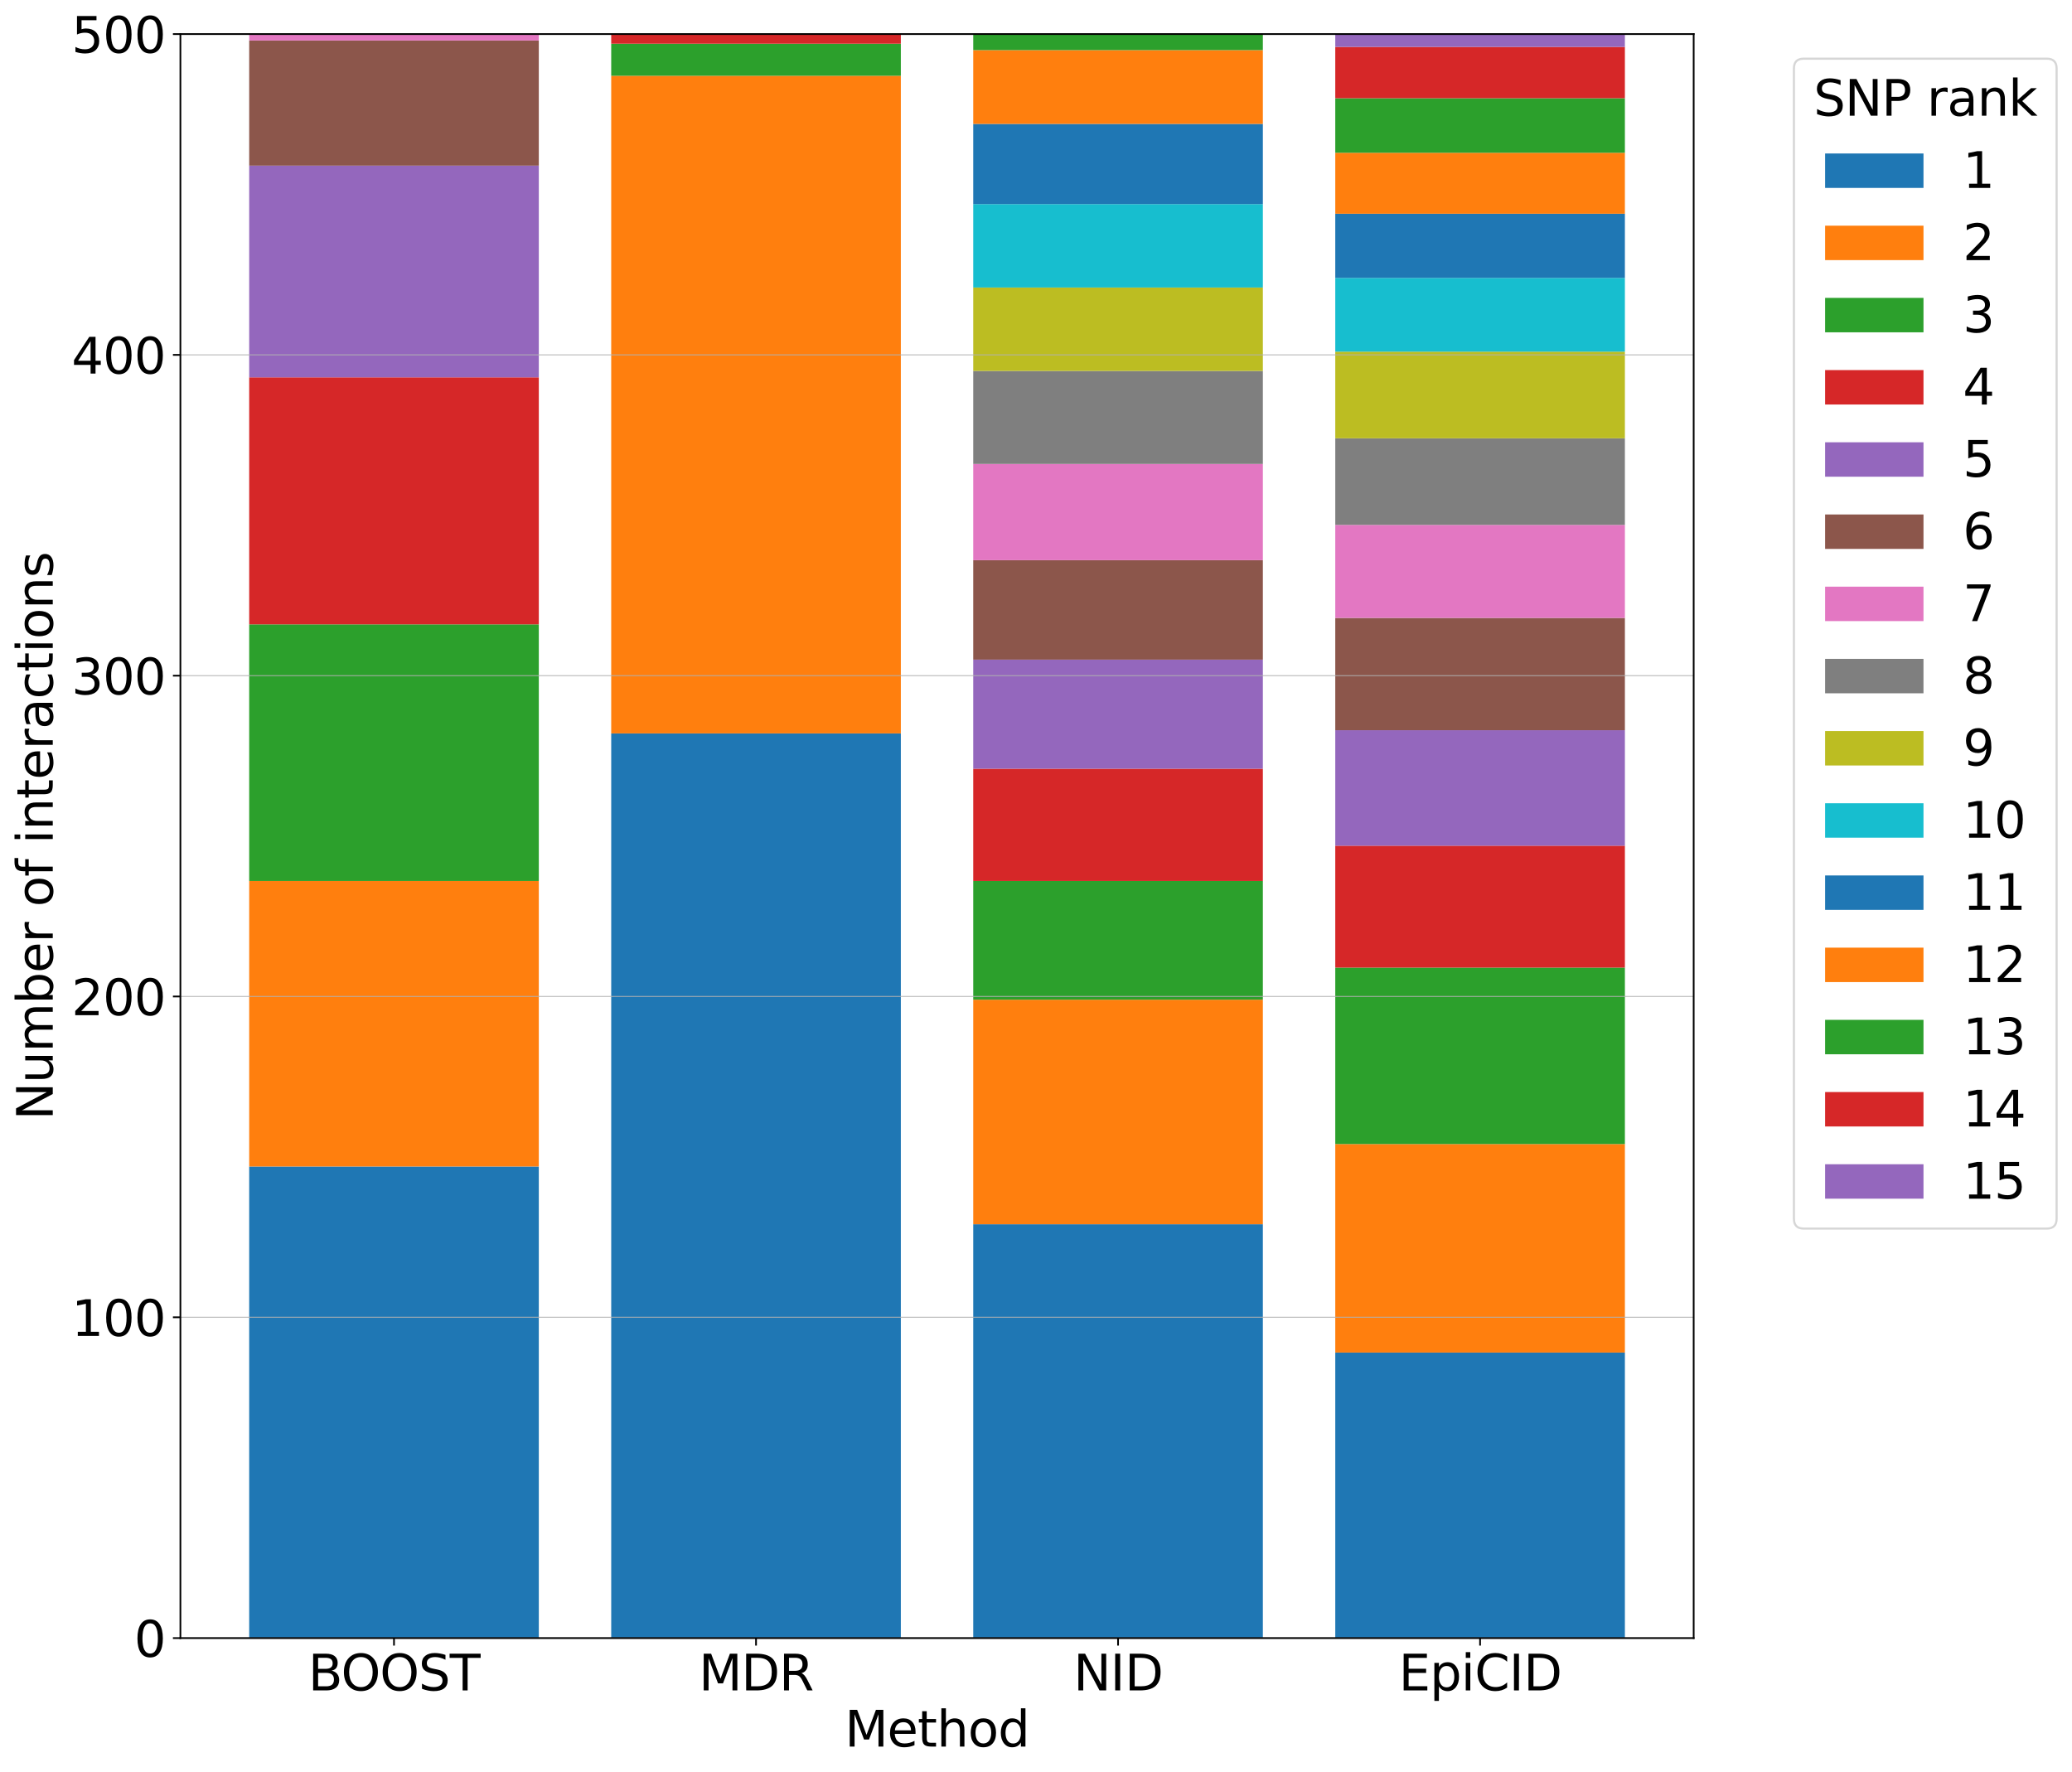 <?xml version="1.0" encoding="utf-8" standalone="no"?>
<!DOCTYPE svg PUBLIC "-//W3C//DTD SVG 1.1//EN"
  "http://www.w3.org/Graphics/SVG/1.1/DTD/svg11.dtd">
<svg xmlns:xlink="http://www.w3.org/1999/xlink" width="968.903pt" height="828.698pt" viewBox="0 0 968.903 828.698" xmlns="http://www.w3.org/2000/svg" version="1.1">
 <defs>
  <style type="text/css">*{stroke-linejoin: round; stroke-linecap: butt}</style>
 </defs>
 <g id="figure_1">
  <g id="patch_1">
   <path d="M 0 828.698 
L 968.903 828.698 
L 968.903 0 
L 0 0 
z
" style="fill: #ffffff"/>
  </g>
  <g id="axes_1">
   <g id="patch_2">
    <path d="M 84.361 765.978 
L 791.991 765.978 
L 791.991 15.938 
L 84.361 15.938 
z
" style="fill: #ffffff"/>
   </g>
   <g id="patch_3">
    <path d="M 116.526 765.978 
L 251.958 765.978 
L 251.958 545.466 
L 116.526 545.466 
z
" clip-path="url(#p4cec04cb79)" style="fill: #1f77b4"/>
   </g>
   <g id="patch_4">
    <path d="M 285.815 765.978 
L 421.247 765.978 
L 421.247 342.956 
L 285.815 342.956 
z
" clip-path="url(#p4cec04cb79)" style="fill: #1f77b4"/>
   </g>
   <g id="patch_5">
    <path d="M 455.105 765.978 
L 590.536 765.978 
L 590.536 572.468 
L 455.105 572.468 
z
" clip-path="url(#p4cec04cb79)" style="fill: #1f77b4"/>
   </g>
   <g id="patch_6">
    <path d="M 624.394 765.978 
L 759.826 765.978 
L 759.826 632.471 
L 624.394 632.471 
z
" clip-path="url(#p4cec04cb79)" style="fill: #1f77b4"/>
   </g>
   <g id="patch_7">
    <path d="M 116.526 545.466 
L 251.958 545.466 
L 251.958 411.959 
L 116.526 411.959 
z
" clip-path="url(#p4cec04cb79)" style="fill: #ff7f0e"/>
   </g>
   <g id="patch_8">
    <path d="M 285.815 342.956 
L 421.247 342.956 
L 421.247 35.439 
L 285.815 35.439 
z
" clip-path="url(#p4cec04cb79)" style="fill: #ff7f0e"/>
   </g>
   <g id="patch_9">
    <path d="M 455.105 572.468 
L 590.536 572.468 
L 590.536 467.462 
L 455.105 467.462 
z
" clip-path="url(#p4cec04cb79)" style="fill: #ff7f0e"/>
   </g>
   <g id="patch_10">
    <path d="M 624.394 632.471 
L 759.826 632.471 
L 759.826 534.966 
L 624.394 534.966 
z
" clip-path="url(#p4cec04cb79)" style="fill: #ff7f0e"/>
   </g>
   <g id="patch_11">
    <path d="M 116.526 411.959 
L 251.958 411.959 
L 251.958 291.953 
L 116.526 291.953 
z
" clip-path="url(#p4cec04cb79)" style="fill: #2ca02c"/>
   </g>
   <g id="patch_12">
    <path d="M 285.815 35.439 
L 421.247 35.439 
L 421.247 20.438 
L 285.815 20.438 
z
" clip-path="url(#p4cec04cb79)" style="fill: #2ca02c"/>
   </g>
   <g id="patch_13">
    <path d="M 455.105 467.462 
L 590.536 467.462 
L 590.536 411.959 
L 455.105 411.959 
z
" clip-path="url(#p4cec04cb79)" style="fill: #2ca02c"/>
   </g>
   <g id="patch_14">
    <path d="M 624.394 534.966 
L 759.826 534.966 
L 759.826 452.461 
L 624.394 452.461 
z
" clip-path="url(#p4cec04cb79)" style="fill: #2ca02c"/>
   </g>
   <g id="patch_15">
    <path d="M 116.526 291.953 
L 251.958 291.953 
L 251.958 176.447 
L 116.526 176.447 
z
" clip-path="url(#p4cec04cb79)" style="fill: #d62728"/>
   </g>
   <g id="patch_16">
    <path d="M 285.815 20.438 
L 421.247 20.438 
L 421.247 15.938 
L 285.815 15.938 
z
" clip-path="url(#p4cec04cb79)" style="fill: #d62728"/>
   </g>
   <g id="patch_17">
    <path d="M 455.105 411.959 
L 590.536 411.959 
L 590.536 359.457 
L 455.105 359.457 
z
" clip-path="url(#p4cec04cb79)" style="fill: #d62728"/>
   </g>
   <g id="patch_18">
    <path d="M 624.394 452.461 
L 759.826 452.461 
L 759.826 395.458 
L 624.394 395.458 
z
" clip-path="url(#p4cec04cb79)" style="fill: #d62728"/>
   </g>
   <g id="patch_19">
    <path d="M 116.526 176.447 
L 251.958 176.447 
L 251.958 77.441 
L 116.526 77.441 
z
" clip-path="url(#p4cec04cb79)" style="fill: #9467bd"/>
   </g>
   <g id="patch_20">
    <path d="M 285.815 15.938 
L 421.247 15.938 
L 421.247 15.938 
L 285.815 15.938 
z
" clip-path="url(#p4cec04cb79)" style="fill: #9467bd"/>
   </g>
   <g id="patch_21">
    <path d="M 455.105 359.457 
L 590.536 359.457 
L 590.536 308.454 
L 455.105 308.454 
z
" clip-path="url(#p4cec04cb79)" style="fill: #9467bd"/>
   </g>
   <g id="patch_22">
    <path d="M 624.394 395.458 
L 759.826 395.458 
L 759.826 341.456 
L 624.394 341.456 
z
" clip-path="url(#p4cec04cb79)" style="fill: #9467bd"/>
   </g>
   <g id="patch_23">
    <path d="M 116.526 77.441 
L 251.958 77.441 
L 251.958 18.938 
L 116.526 18.938 
z
" clip-path="url(#p4cec04cb79)" style="fill: #8c564b"/>
   </g>
   <g id="patch_24">
    <path d="M 285.815 15.938 
L 421.247 15.938 
L 421.247 15.938 
L 285.815 15.938 
z
" clip-path="url(#p4cec04cb79)" style="fill: #8c564b"/>
   </g>
   <g id="patch_25">
    <path d="M 455.105 308.454 
L 590.536 308.454 
L 590.536 261.951 
L 455.105 261.951 
z
" clip-path="url(#p4cec04cb79)" style="fill: #8c564b"/>
   </g>
   <g id="patch_26">
    <path d="M 624.394 341.456 
L 759.826 341.456 
L 759.826 288.953 
L 624.394 288.953 
z
" clip-path="url(#p4cec04cb79)" style="fill: #8c564b"/>
   </g>
   <g id="patch_27">
    <path d="M 116.526 18.938 
L 251.958 18.938 
L 251.958 15.938 
L 116.526 15.938 
z
" clip-path="url(#p4cec04cb79)" style="fill: #e377c2"/>
   </g>
   <g id="patch_28">
    <path d="M 285.815 15.938 
L 421.247 15.938 
L 421.247 15.938 
L 285.815 15.938 
z
" clip-path="url(#p4cec04cb79)" style="fill: #e377c2"/>
   </g>
   <g id="patch_29">
    <path d="M 455.105 261.951 
L 590.536 261.951 
L 590.536 216.949 
L 455.105 216.949 
z
" clip-path="url(#p4cec04cb79)" style="fill: #e377c2"/>
   </g>
   <g id="patch_30">
    <path d="M 624.394 288.953 
L 759.826 288.953 
L 759.826 245.45 
L 624.394 245.45 
z
" clip-path="url(#p4cec04cb79)" style="fill: #e377c2"/>
   </g>
   <g id="patch_31">
    <path d="M 116.526 15.938 
L 251.958 15.938 
L 251.958 15.938 
L 116.526 15.938 
z
" clip-path="url(#p4cec04cb79)" style="fill: #7f7f7f"/>
   </g>
   <g id="patch_32">
    <path d="M 285.815 15.938 
L 421.247 15.938 
L 421.247 15.938 
L 285.815 15.938 
z
" clip-path="url(#p4cec04cb79)" style="fill: #7f7f7f"/>
   </g>
   <g id="patch_33">
    <path d="M 455.105 216.949 
L 590.536 216.949 
L 590.536 173.447 
L 455.105 173.447 
z
" clip-path="url(#p4cec04cb79)" style="fill: #7f7f7f"/>
   </g>
   <g id="patch_34">
    <path d="M 624.394 245.45 
L 759.826 245.45 
L 759.826 204.948 
L 624.394 204.948 
z
" clip-path="url(#p4cec04cb79)" style="fill: #7f7f7f"/>
   </g>
   <g id="patch_35">
    <path d="M 116.526 15.938 
L 251.958 15.938 
L 251.958 15.938 
L 116.526 15.938 
z
" clip-path="url(#p4cec04cb79)" style="fill: #bcbd22"/>
   </g>
   <g id="patch_36">
    <path d="M 285.815 15.938 
L 421.247 15.938 
L 421.247 15.938 
L 285.815 15.938 
z
" clip-path="url(#p4cec04cb79)" style="fill: #bcbd22"/>
   </g>
   <g id="patch_37">
    <path d="M 455.105 173.447 
L 590.536 173.447 
L 590.536 134.445 
L 455.105 134.445 
z
" clip-path="url(#p4cec04cb79)" style="fill: #bcbd22"/>
   </g>
   <g id="patch_38">
    <path d="M 624.394 204.948 
L 759.826 204.948 
L 759.826 164.446 
L 624.394 164.446 
z
" clip-path="url(#p4cec04cb79)" style="fill: #bcbd22"/>
   </g>
   <g id="patch_39">
    <path d="M 116.526 15.938 
L 251.958 15.938 
L 251.958 15.938 
L 116.526 15.938 
z
" clip-path="url(#p4cec04cb79)" style="fill: #17becf"/>
   </g>
   <g id="patch_40">
    <path d="M 285.815 15.938 
L 421.247 15.938 
L 421.247 15.938 
L 285.815 15.938 
z
" clip-path="url(#p4cec04cb79)" style="fill: #17becf"/>
   </g>
   <g id="patch_41">
    <path d="M 455.105 134.445 
L 590.536 134.445 
L 590.536 95.442 
L 455.105 95.442 
z
" clip-path="url(#p4cec04cb79)" style="fill: #17becf"/>
   </g>
   <g id="patch_42">
    <path d="M 624.394 164.446 
L 759.826 164.446 
L 759.826 129.944 
L 624.394 129.944 
z
" clip-path="url(#p4cec04cb79)" style="fill: #17becf"/>
   </g>
   <g id="patch_43">
    <path d="M 116.526 15.938 
L 251.958 15.938 
L 251.958 15.938 
L 116.526 15.938 
z
" clip-path="url(#p4cec04cb79)" style="fill: #1f77b4"/>
   </g>
   <g id="patch_44">
    <path d="M 285.815 15.938 
L 421.247 15.938 
L 421.247 15.938 
L 285.815 15.938 
z
" clip-path="url(#p4cec04cb79)" style="fill: #1f77b4"/>
   </g>
   <g id="patch_45">
    <path d="M 455.105 95.442 
L 590.536 95.442 
L 590.536 57.94 
L 455.105 57.94 
z
" clip-path="url(#p4cec04cb79)" style="fill: #1f77b4"/>
   </g>
   <g id="patch_46">
    <path d="M 624.394 129.944 
L 759.826 129.944 
L 759.826 99.943 
L 624.394 99.943 
z
" clip-path="url(#p4cec04cb79)" style="fill: #1f77b4"/>
   </g>
   <g id="patch_47">
    <path d="M 116.526 15.938 
L 251.958 15.938 
L 251.958 15.938 
L 116.526 15.938 
z
" clip-path="url(#p4cec04cb79)" style="fill: #ff7f0e"/>
   </g>
   <g id="patch_48">
    <path d="M 285.815 15.938 
L 421.247 15.938 
L 421.247 15.938 
L 285.815 15.938 
z
" clip-path="url(#p4cec04cb79)" style="fill: #ff7f0e"/>
   </g>
   <g id="patch_49">
    <path d="M 455.105 57.94 
L 590.536 57.94 
L 590.536 23.439 
L 455.105 23.439 
z
" clip-path="url(#p4cec04cb79)" style="fill: #ff7f0e"/>
   </g>
   <g id="patch_50">
    <path d="M 624.394 99.943 
L 759.826 99.943 
L 759.826 71.441 
L 624.394 71.441 
z
" clip-path="url(#p4cec04cb79)" style="fill: #ff7f0e"/>
   </g>
   <g id="patch_51">
    <path d="M 116.526 15.938 
L 251.958 15.938 
L 251.958 15.938 
L 116.526 15.938 
z
" clip-path="url(#p4cec04cb79)" style="fill: #2ca02c"/>
   </g>
   <g id="patch_52">
    <path d="M 285.815 15.938 
L 421.247 15.938 
L 421.247 15.938 
L 285.815 15.938 
z
" clip-path="url(#p4cec04cb79)" style="fill: #2ca02c"/>
   </g>
   <g id="patch_53">
    <path d="M 455.105 23.439 
L 590.536 23.439 
L 590.536 15.938 
L 455.105 15.938 
z
" clip-path="url(#p4cec04cb79)" style="fill: #2ca02c"/>
   </g>
   <g id="patch_54">
    <path d="M 624.394 71.441 
L 759.826 71.441 
L 759.826 45.94 
L 624.394 45.94 
z
" clip-path="url(#p4cec04cb79)" style="fill: #2ca02c"/>
   </g>
   <g id="patch_55">
    <path d="M 116.526 15.938 
L 251.958 15.938 
L 251.958 15.938 
L 116.526 15.938 
z
" clip-path="url(#p4cec04cb79)" style="fill: #d62728"/>
   </g>
   <g id="patch_56">
    <path d="M 285.815 15.938 
L 421.247 15.938 
L 421.247 15.938 
L 285.815 15.938 
z
" clip-path="url(#p4cec04cb79)" style="fill: #d62728"/>
   </g>
   <g id="patch_57">
    <path d="M 455.105 15.938 
L 590.536 15.938 
L 590.536 15.938 
L 455.105 15.938 
z
" clip-path="url(#p4cec04cb79)" style="fill: #d62728"/>
   </g>
   <g id="patch_58">
    <path d="M 624.394 45.94 
L 759.826 45.94 
L 759.826 21.939 
L 624.394 21.939 
z
" clip-path="url(#p4cec04cb79)" style="fill: #d62728"/>
   </g>
   <g id="patch_59">
    <path d="M 116.526 15.938 
L 251.958 15.938 
L 251.958 15.938 
L 116.526 15.938 
z
" clip-path="url(#p4cec04cb79)" style="fill: #9467bd"/>
   </g>
   <g id="patch_60">
    <path d="M 285.815 15.938 
L 421.247 15.938 
L 421.247 15.938 
L 285.815 15.938 
z
" clip-path="url(#p4cec04cb79)" style="fill: #9467bd"/>
   </g>
   <g id="patch_61">
    <path d="M 455.105 15.938 
L 590.536 15.938 
L 590.536 15.938 
L 455.105 15.938 
z
" clip-path="url(#p4cec04cb79)" style="fill: #9467bd"/>
   </g>
   <g id="patch_62">
    <path d="M 624.394 21.939 
L 759.826 21.939 
L 759.826 15.938 
L 624.394 15.938 
z
" clip-path="url(#p4cec04cb79)" style="fill: #9467bd"/>
   </g>
   <g id="matplotlib.axis_1">
    <g id="xtick_1">
     <g id="line2d_1">
      <defs>
       <path id="md5e43cc2d8" d="M 0 0 
L 0 3.5 
" style="stroke: #000000; stroke-width: 0.8"/>
      </defs>
      <g>
       <use xlink:href="#md5e43cc2d8" x="184.242" y="765.978" style="stroke: #000000; stroke-width: 0.8"/>
      </g>
     </g>
     <g id="text_1">
      <!-- BOOST -->
      <g transform="translate(144.123 790.455)scale(0.23 -0.23)">
       <defs>
        <path id="DejaVuSans-42" d="M 1259 2228 
L 1259 519 
L 2272 519 
Q 2781 519 3026 730 
Q 3272 941 3272 1375 
Q 3272 1813 3026 2020 
Q 2781 2228 2272 2228 
L 1259 2228 
z
M 1259 4147 
L 1259 2741 
L 2194 2741 
Q 2656 2741 2882 2914 
Q 3109 3088 3109 3444 
Q 3109 3797 2882 3972 
Q 2656 4147 2194 4147 
L 1259 4147 
z
M 628 4666 
L 2241 4666 
Q 2963 4666 3353 4366 
Q 3744 4066 3744 3513 
Q 3744 3084 3544 2831 
Q 3344 2578 2956 2516 
Q 3422 2416 3680 2098 
Q 3938 1781 3938 1306 
Q 3938 681 3513 340 
Q 3088 0 2303 0 
L 628 0 
L 628 4666 
z
" transform="scale(0.016)"/>
        <path id="DejaVuSans-4f" d="M 2522 4238 
Q 1834 4238 1429 3725 
Q 1025 3213 1025 2328 
Q 1025 1447 1429 934 
Q 1834 422 2522 422 
Q 3209 422 3611 934 
Q 4013 1447 4013 2328 
Q 4013 3213 3611 3725 
Q 3209 4238 2522 4238 
z
M 2522 4750 
Q 3503 4750 4090 4092 
Q 4678 3434 4678 2328 
Q 4678 1225 4090 567 
Q 3503 -91 2522 -91 
Q 1538 -91 948 565 
Q 359 1222 359 2328 
Q 359 3434 948 4092 
Q 1538 4750 2522 4750 
z
" transform="scale(0.016)"/>
        <path id="DejaVuSans-53" d="M 3425 4513 
L 3425 3897 
Q 3066 4069 2747 4153 
Q 2428 4238 2131 4238 
Q 1616 4238 1336 4038 
Q 1056 3838 1056 3469 
Q 1056 3159 1242 3001 
Q 1428 2844 1947 2747 
L 2328 2669 
Q 3034 2534 3370 2195 
Q 3706 1856 3706 1288 
Q 3706 609 3251 259 
Q 2797 -91 1919 -91 
Q 1588 -91 1214 -16 
Q 841 59 441 206 
L 441 856 
Q 825 641 1194 531 
Q 1563 422 1919 422 
Q 2459 422 2753 634 
Q 3047 847 3047 1241 
Q 3047 1584 2836 1778 
Q 2625 1972 2144 2069 
L 1759 2144 
Q 1053 2284 737 2584 
Q 422 2884 422 3419 
Q 422 4038 858 4394 
Q 1294 4750 2059 4750 
Q 2388 4750 2728 4690 
Q 3069 4631 3425 4513 
z
" transform="scale(0.016)"/>
        <path id="DejaVuSans-54" d="M -19 4666 
L 3928 4666 
L 3928 4134 
L 2272 4134 
L 2272 0 
L 1638 0 
L 1638 4134 
L -19 4134 
L -19 4666 
z
" transform="scale(0.016)"/>
       </defs>
       <use xlink:href="#DejaVuSans-42"/>
       <use xlink:href="#DejaVuSans-4f" x="66.854"/>
       <use xlink:href="#DejaVuSans-4f" x="145.564"/>
       <use xlink:href="#DejaVuSans-53" x="224.275"/>
       <use xlink:href="#DejaVuSans-54" x="287.752"/>
      </g>
     </g>
    </g>
    <g id="xtick_2">
     <g id="line2d_2">
      <g>
       <use xlink:href="#md5e43cc2d8" x="353.531" y="765.978" style="stroke: #000000; stroke-width: 0.8"/>
      </g>
     </g>
     <g id="text_2">
      <!-- MDR -->
      <g transform="translate(326.763 790.455)scale(0.23 -0.23)">
       <defs>
        <path id="DejaVuSans-4d" d="M 628 4666 
L 1569 4666 
L 2759 1491 
L 3956 4666 
L 4897 4666 
L 4897 0 
L 4281 0 
L 4281 4097 
L 3078 897 
L 2444 897 
L 1241 4097 
L 1241 0 
L 628 0 
L 628 4666 
z
" transform="scale(0.016)"/>
        <path id="DejaVuSans-44" d="M 1259 4147 
L 1259 519 
L 2022 519 
Q 2988 519 3436 956 
Q 3884 1394 3884 2338 
Q 3884 3275 3436 3711 
Q 2988 4147 2022 4147 
L 1259 4147 
z
M 628 4666 
L 1925 4666 
Q 3281 4666 3915 4102 
Q 4550 3538 4550 2338 
Q 4550 1131 3912 565 
Q 3275 0 1925 0 
L 628 0 
L 628 4666 
z
" transform="scale(0.016)"/>
        <path id="DejaVuSans-52" d="M 2841 2188 
Q 3044 2119 3236 1894 
Q 3428 1669 3622 1275 
L 4263 0 
L 3584 0 
L 2988 1197 
Q 2756 1666 2539 1819 
Q 2322 1972 1947 1972 
L 1259 1972 
L 1259 0 
L 628 0 
L 628 4666 
L 2053 4666 
Q 2853 4666 3247 4331 
Q 3641 3997 3641 3322 
Q 3641 2881 3436 2590 
Q 3231 2300 2841 2188 
z
M 1259 4147 
L 1259 2491 
L 2053 2491 
Q 2509 2491 2742 2702 
Q 2975 2913 2975 3322 
Q 2975 3731 2742 3939 
Q 2509 4147 2053 4147 
L 1259 4147 
z
" transform="scale(0.016)"/>
       </defs>
       <use xlink:href="#DejaVuSans-4d"/>
       <use xlink:href="#DejaVuSans-44" x="86.279"/>
       <use xlink:href="#DejaVuSans-52" x="163.281"/>
      </g>
     </g>
    </g>
    <g id="xtick_3">
     <g id="line2d_3">
      <g>
       <use xlink:href="#md5e43cc2d8" x="522.821" y="765.978" style="stroke: #000000; stroke-width: 0.8"/>
      </g>
     </g>
     <g id="text_3">
      <!-- NID -->
      <g transform="translate(501.97 790.455)scale(0.23 -0.23)">
       <defs>
        <path id="DejaVuSans-4e" d="M 628 4666 
L 1478 4666 
L 3547 763 
L 3547 4666 
L 4159 4666 
L 4159 0 
L 3309 0 
L 1241 3903 
L 1241 0 
L 628 0 
L 628 4666 
z
" transform="scale(0.016)"/>
        <path id="DejaVuSans-49" d="M 628 4666 
L 1259 4666 
L 1259 0 
L 628 0 
L 628 4666 
z
" transform="scale(0.016)"/>
       </defs>
       <use xlink:href="#DejaVuSans-4e"/>
       <use xlink:href="#DejaVuSans-49" x="74.805"/>
       <use xlink:href="#DejaVuSans-44" x="104.297"/>
      </g>
     </g>
    </g>
    <g id="xtick_4">
     <g id="line2d_4">
      <g>
       <use xlink:href="#md5e43cc2d8" x="692.11" y="765.978" style="stroke: #000000; stroke-width: 0.8"/>
      </g>
     </g>
     <g id="text_4">
      <!-- EpiCID -->
      <g transform="translate(654.07 790.455)scale(0.23 -0.23)">
       <defs>
        <path id="DejaVuSans-45" d="M 628 4666 
L 3578 4666 
L 3578 4134 
L 1259 4134 
L 1259 2753 
L 3481 2753 
L 3481 2222 
L 1259 2222 
L 1259 531 
L 3634 531 
L 3634 0 
L 628 0 
L 628 4666 
z
" transform="scale(0.016)"/>
        <path id="DejaVuSans-70" d="M 1159 525 
L 1159 -1331 
L 581 -1331 
L 581 3500 
L 1159 3500 
L 1159 2969 
Q 1341 3281 1617 3432 
Q 1894 3584 2278 3584 
Q 2916 3584 3314 3078 
Q 3713 2572 3713 1747 
Q 3713 922 3314 415 
Q 2916 -91 2278 -91 
Q 1894 -91 1617 61 
Q 1341 213 1159 525 
z
M 3116 1747 
Q 3116 2381 2855 2742 
Q 2594 3103 2138 3103 
Q 1681 3103 1420 2742 
Q 1159 2381 1159 1747 
Q 1159 1113 1420 752 
Q 1681 391 2138 391 
Q 2594 391 2855 752 
Q 3116 1113 3116 1747 
z
" transform="scale(0.016)"/>
        <path id="DejaVuSans-69" d="M 603 3500 
L 1178 3500 
L 1178 0 
L 603 0 
L 603 3500 
z
M 603 4863 
L 1178 4863 
L 1178 4134 
L 603 4134 
L 603 4863 
z
" transform="scale(0.016)"/>
        <path id="DejaVuSans-43" d="M 4122 4306 
L 4122 3641 
Q 3803 3938 3442 4084 
Q 3081 4231 2675 4231 
Q 1875 4231 1450 3742 
Q 1025 3253 1025 2328 
Q 1025 1406 1450 917 
Q 1875 428 2675 428 
Q 3081 428 3442 575 
Q 3803 722 4122 1019 
L 4122 359 
Q 3791 134 3420 21 
Q 3050 -91 2638 -91 
Q 1578 -91 968 557 
Q 359 1206 359 2328 
Q 359 3453 968 4101 
Q 1578 4750 2638 4750 
Q 3056 4750 3426 4639 
Q 3797 4528 4122 4306 
z
" transform="scale(0.016)"/>
       </defs>
       <use xlink:href="#DejaVuSans-45"/>
       <use xlink:href="#DejaVuSans-70" x="63.184"/>
       <use xlink:href="#DejaVuSans-69" x="126.66"/>
       <use xlink:href="#DejaVuSans-43" x="154.443"/>
       <use xlink:href="#DejaVuSans-49" x="224.268"/>
       <use xlink:href="#DejaVuSans-44" x="253.76"/>
      </g>
     </g>
    </g>
    <g id="text_5">
     <!-- Method -->
     <g transform="translate(395.044 816.714)scale(0.23 -0.23)">
      <defs>
       <path id="DejaVuSans-65" d="M 3597 1894 
L 3597 1613 
L 953 1613 
Q 991 1019 1311 708 
Q 1631 397 2203 397 
Q 2534 397 2845 478 
Q 3156 559 3463 722 
L 3463 178 
Q 3153 47 2828 -22 
Q 2503 -91 2169 -91 
Q 1331 -91 842 396 
Q 353 884 353 1716 
Q 353 2575 817 3079 
Q 1281 3584 2069 3584 
Q 2775 3584 3186 3129 
Q 3597 2675 3597 1894 
z
M 3022 2063 
Q 3016 2534 2758 2815 
Q 2500 3097 2075 3097 
Q 1594 3097 1305 2825 
Q 1016 2553 972 2059 
L 3022 2063 
z
" transform="scale(0.016)"/>
       <path id="DejaVuSans-74" d="M 1172 4494 
L 1172 3500 
L 2356 3500 
L 2356 3053 
L 1172 3053 
L 1172 1153 
Q 1172 725 1289 603 
Q 1406 481 1766 481 
L 2356 481 
L 2356 0 
L 1766 0 
Q 1100 0 847 248 
Q 594 497 594 1153 
L 594 3053 
L 172 3053 
L 172 3500 
L 594 3500 
L 594 4494 
L 1172 4494 
z
" transform="scale(0.016)"/>
       <path id="DejaVuSans-68" d="M 3513 2113 
L 3513 0 
L 2938 0 
L 2938 2094 
Q 2938 2591 2744 2837 
Q 2550 3084 2163 3084 
Q 1697 3084 1428 2787 
Q 1159 2491 1159 1978 
L 1159 0 
L 581 0 
L 581 4863 
L 1159 4863 
L 1159 2956 
Q 1366 3272 1645 3428 
Q 1925 3584 2291 3584 
Q 2894 3584 3203 3211 
Q 3513 2838 3513 2113 
z
" transform="scale(0.016)"/>
       <path id="DejaVuSans-6f" d="M 1959 3097 
Q 1497 3097 1228 2736 
Q 959 2375 959 1747 
Q 959 1119 1226 758 
Q 1494 397 1959 397 
Q 2419 397 2687 759 
Q 2956 1122 2956 1747 
Q 2956 2369 2687 2733 
Q 2419 3097 1959 3097 
z
M 1959 3584 
Q 2709 3584 3137 3096 
Q 3566 2609 3566 1747 
Q 3566 888 3137 398 
Q 2709 -91 1959 -91 
Q 1206 -91 779 398 
Q 353 888 353 1747 
Q 353 2609 779 3096 
Q 1206 3584 1959 3584 
z
" transform="scale(0.016)"/>
       <path id="DejaVuSans-64" d="M 2906 2969 
L 2906 4863 
L 3481 4863 
L 3481 0 
L 2906 0 
L 2906 525 
Q 2725 213 2448 61 
Q 2172 -91 1784 -91 
Q 1150 -91 751 415 
Q 353 922 353 1747 
Q 353 2572 751 3078 
Q 1150 3584 1784 3584 
Q 2172 3584 2448 3432 
Q 2725 3281 2906 2969 
z
M 947 1747 
Q 947 1113 1208 752 
Q 1469 391 1925 391 
Q 2381 391 2643 752 
Q 2906 1113 2906 1747 
Q 2906 2381 2643 2742 
Q 2381 3103 1925 3103 
Q 1469 3103 1208 2742 
Q 947 2381 947 1747 
z
" transform="scale(0.016)"/>
      </defs>
      <use xlink:href="#DejaVuSans-4d"/>
      <use xlink:href="#DejaVuSans-65" x="86.279"/>
      <use xlink:href="#DejaVuSans-74" x="147.803"/>
      <use xlink:href="#DejaVuSans-68" x="187.012"/>
      <use xlink:href="#DejaVuSans-6f" x="250.391"/>
      <use xlink:href="#DejaVuSans-64" x="311.572"/>
     </g>
    </g>
   </g>
   <g id="matplotlib.axis_2">
    <g id="ytick_1">
     <g id="line2d_5">
      <path d="M 84.361 765.978 
L 791.991 765.978 
" clip-path="url(#p4cec04cb79)" style="fill: none; stroke: #b0b0b0; stroke-opacity: 0.8; stroke-width: 0.5; stroke-linecap: square"/>
     </g>
     <g id="line2d_6">
      <defs>
       <path id="mebd11a3fda" d="M 0 0 
L -3.5 0 
" style="stroke: #000000; stroke-width: 0.8"/>
      </defs>
      <g>
       <use xlink:href="#mebd11a3fda" x="84.361" y="765.978" style="stroke: #000000; stroke-width: 0.8"/>
      </g>
     </g>
     <g id="text_6">
      <!-- 0 -->
      <g transform="translate(62.727 774.716)scale(0.23 -0.23)">
       <defs>
        <path id="DejaVuSans-30" d="M 2034 4250 
Q 1547 4250 1301 3770 
Q 1056 3291 1056 2328 
Q 1056 1369 1301 889 
Q 1547 409 2034 409 
Q 2525 409 2770 889 
Q 3016 1369 3016 2328 
Q 3016 3291 2770 3770 
Q 2525 4250 2034 4250 
z
M 2034 4750 
Q 2819 4750 3233 4129 
Q 3647 3509 3647 2328 
Q 3647 1150 3233 529 
Q 2819 -91 2034 -91 
Q 1250 -91 836 529 
Q 422 1150 422 2328 
Q 422 3509 836 4129 
Q 1250 4750 2034 4750 
z
" transform="scale(0.016)"/>
       </defs>
       <use xlink:href="#DejaVuSans-30"/>
      </g>
     </g>
    </g>
    <g id="ytick_2">
     <g id="line2d_7">
      <path d="M 84.361 615.97 
L 791.991 615.97 
" clip-path="url(#p4cec04cb79)" style="fill: none; stroke: #b0b0b0; stroke-opacity: 0.8; stroke-width: 0.5; stroke-linecap: square"/>
     </g>
     <g id="line2d_8">
      <g>
       <use xlink:href="#mebd11a3fda" x="84.361" y="615.97" style="stroke: #000000; stroke-width: 0.8"/>
      </g>
     </g>
     <g id="text_7">
      <!-- 100 -->
      <g transform="translate(33.46 624.708)scale(0.23 -0.23)">
       <defs>
        <path id="DejaVuSans-31" d="M 794 531 
L 1825 531 
L 1825 4091 
L 703 3866 
L 703 4441 
L 1819 4666 
L 2450 4666 
L 2450 531 
L 3481 531 
L 3481 0 
L 794 0 
L 794 531 
z
" transform="scale(0.016)"/>
       </defs>
       <use xlink:href="#DejaVuSans-31"/>
       <use xlink:href="#DejaVuSans-30" x="63.623"/>
       <use xlink:href="#DejaVuSans-30" x="127.246"/>
      </g>
     </g>
    </g>
    <g id="ytick_3">
     <g id="line2d_9">
      <path d="M 84.361 465.962 
L 791.991 465.962 
" clip-path="url(#p4cec04cb79)" style="fill: none; stroke: #b0b0b0; stroke-opacity: 0.8; stroke-width: 0.5; stroke-linecap: square"/>
     </g>
     <g id="line2d_10">
      <g>
       <use xlink:href="#mebd11a3fda" x="84.361" y="465.962" style="stroke: #000000; stroke-width: 0.8"/>
      </g>
     </g>
     <g id="text_8">
      <!-- 200 -->
      <g transform="translate(33.46 474.7)scale(0.23 -0.23)">
       <defs>
        <path id="DejaVuSans-32" d="M 1228 531 
L 3431 531 
L 3431 0 
L 469 0 
L 469 531 
Q 828 903 1448 1529 
Q 2069 2156 2228 2338 
Q 2531 2678 2651 2914 
Q 2772 3150 2772 3378 
Q 2772 3750 2511 3984 
Q 2250 4219 1831 4219 
Q 1534 4219 1204 4116 
Q 875 4013 500 3803 
L 500 4441 
Q 881 4594 1212 4672 
Q 1544 4750 1819 4750 
Q 2544 4750 2975 4387 
Q 3406 4025 3406 3419 
Q 3406 3131 3298 2873 
Q 3191 2616 2906 2266 
Q 2828 2175 2409 1742 
Q 1991 1309 1228 531 
z
" transform="scale(0.016)"/>
       </defs>
       <use xlink:href="#DejaVuSans-32"/>
       <use xlink:href="#DejaVuSans-30" x="63.623"/>
       <use xlink:href="#DejaVuSans-30" x="127.246"/>
      </g>
     </g>
    </g>
    <g id="ytick_4">
     <g id="line2d_11">
      <path d="M 84.361 315.954 
L 791.991 315.954 
" clip-path="url(#p4cec04cb79)" style="fill: none; stroke: #b0b0b0; stroke-opacity: 0.8; stroke-width: 0.5; stroke-linecap: square"/>
     </g>
     <g id="line2d_12">
      <g>
       <use xlink:href="#mebd11a3fda" x="84.361" y="315.954" style="stroke: #000000; stroke-width: 0.8"/>
      </g>
     </g>
     <g id="text_9">
      <!-- 300 -->
      <g transform="translate(33.46 324.692)scale(0.23 -0.23)">
       <defs>
        <path id="DejaVuSans-33" d="M 2597 2516 
Q 3050 2419 3304 2112 
Q 3559 1806 3559 1356 
Q 3559 666 3084 287 
Q 2609 -91 1734 -91 
Q 1441 -91 1130 -33 
Q 819 25 488 141 
L 488 750 
Q 750 597 1062 519 
Q 1375 441 1716 441 
Q 2309 441 2620 675 
Q 2931 909 2931 1356 
Q 2931 1769 2642 2001 
Q 2353 2234 1838 2234 
L 1294 2234 
L 1294 2753 
L 1863 2753 
Q 2328 2753 2575 2939 
Q 2822 3125 2822 3475 
Q 2822 3834 2567 4026 
Q 2313 4219 1838 4219 
Q 1578 4219 1281 4162 
Q 984 4106 628 3988 
L 628 4550 
Q 988 4650 1302 4700 
Q 1616 4750 1894 4750 
Q 2613 4750 3031 4423 
Q 3450 4097 3450 3541 
Q 3450 3153 3228 2886 
Q 3006 2619 2597 2516 
z
" transform="scale(0.016)"/>
       </defs>
       <use xlink:href="#DejaVuSans-33"/>
       <use xlink:href="#DejaVuSans-30" x="63.623"/>
       <use xlink:href="#DejaVuSans-30" x="127.246"/>
      </g>
     </g>
    </g>
    <g id="ytick_5">
     <g id="line2d_13">
      <path d="M 84.361 165.946 
L 791.991 165.946 
" clip-path="url(#p4cec04cb79)" style="fill: none; stroke: #b0b0b0; stroke-opacity: 0.8; stroke-width: 0.5; stroke-linecap: square"/>
     </g>
     <g id="line2d_14">
      <g>
       <use xlink:href="#mebd11a3fda" x="84.361" y="165.946" style="stroke: #000000; stroke-width: 0.8"/>
      </g>
     </g>
     <g id="text_10">
      <!-- 400 -->
      <g transform="translate(33.46 174.684)scale(0.23 -0.23)">
       <defs>
        <path id="DejaVuSans-34" d="M 2419 4116 
L 825 1625 
L 2419 1625 
L 2419 4116 
z
M 2253 4666 
L 3047 4666 
L 3047 1625 
L 3713 1625 
L 3713 1100 
L 3047 1100 
L 3047 0 
L 2419 0 
L 2419 1100 
L 313 1100 
L 313 1709 
L 2253 4666 
z
" transform="scale(0.016)"/>
       </defs>
       <use xlink:href="#DejaVuSans-34"/>
       <use xlink:href="#DejaVuSans-30" x="63.623"/>
       <use xlink:href="#DejaVuSans-30" x="127.246"/>
      </g>
     </g>
    </g>
    <g id="ytick_6">
     <g id="line2d_15">
      <path d="M 84.361 15.938 
L 791.991 15.938 
" clip-path="url(#p4cec04cb79)" style="fill: none; stroke: #b0b0b0; stroke-opacity: 0.8; stroke-width: 0.5; stroke-linecap: square"/>
     </g>
     <g id="line2d_16">
      <g>
       <use xlink:href="#mebd11a3fda" x="84.361" y="15.938" style="stroke: #000000; stroke-width: 0.8"/>
      </g>
     </g>
     <g id="text_11">
      <!-- 500 -->
      <g transform="translate(33.46 24.676)scale(0.23 -0.23)">
       <defs>
        <path id="DejaVuSans-35" d="M 691 4666 
L 3169 4666 
L 3169 4134 
L 1269 4134 
L 1269 2991 
Q 1406 3038 1543 3061 
Q 1681 3084 1819 3084 
Q 2600 3084 3056 2656 
Q 3513 2228 3513 1497 
Q 3513 744 3044 326 
Q 2575 -91 1722 -91 
Q 1428 -91 1123 -41 
Q 819 9 494 109 
L 494 744 
Q 775 591 1075 516 
Q 1375 441 1709 441 
Q 2250 441 2565 725 
Q 2881 1009 2881 1497 
Q 2881 1984 2565 2268 
Q 2250 2553 1709 2553 
Q 1456 2553 1204 2497 
Q 953 2441 691 2322 
L 691 4666 
z
" transform="scale(0.016)"/>
       </defs>
       <use xlink:href="#DejaVuSans-35"/>
       <use xlink:href="#DejaVuSans-30" x="63.623"/>
       <use xlink:href="#DejaVuSans-30" x="127.246"/>
      </g>
     </g>
    </g>
    <g id="text_12">
     <!-- Number of interactions -->
     <g transform="translate(24.676 523.735)rotate(-90)scale(0.23 -0.23)">
      <defs>
       <path id="DejaVuSans-75" d="M 544 1381 
L 544 3500 
L 1119 3500 
L 1119 1403 
Q 1119 906 1312 657 
Q 1506 409 1894 409 
Q 2359 409 2629 706 
Q 2900 1003 2900 1516 
L 2900 3500 
L 3475 3500 
L 3475 0 
L 2900 0 
L 2900 538 
Q 2691 219 2414 64 
Q 2138 -91 1772 -91 
Q 1169 -91 856 284 
Q 544 659 544 1381 
z
M 1991 3584 
L 1991 3584 
z
" transform="scale(0.016)"/>
       <path id="DejaVuSans-6d" d="M 3328 2828 
Q 3544 3216 3844 3400 
Q 4144 3584 4550 3584 
Q 5097 3584 5394 3201 
Q 5691 2819 5691 2113 
L 5691 0 
L 5113 0 
L 5113 2094 
Q 5113 2597 4934 2840 
Q 4756 3084 4391 3084 
Q 3944 3084 3684 2787 
Q 3425 2491 3425 1978 
L 3425 0 
L 2847 0 
L 2847 2094 
Q 2847 2600 2669 2842 
Q 2491 3084 2119 3084 
Q 1678 3084 1418 2786 
Q 1159 2488 1159 1978 
L 1159 0 
L 581 0 
L 581 3500 
L 1159 3500 
L 1159 2956 
Q 1356 3278 1631 3431 
Q 1906 3584 2284 3584 
Q 2666 3584 2933 3390 
Q 3200 3197 3328 2828 
z
" transform="scale(0.016)"/>
       <path id="DejaVuSans-62" d="M 3116 1747 
Q 3116 2381 2855 2742 
Q 2594 3103 2138 3103 
Q 1681 3103 1420 2742 
Q 1159 2381 1159 1747 
Q 1159 1113 1420 752 
Q 1681 391 2138 391 
Q 2594 391 2855 752 
Q 3116 1113 3116 1747 
z
M 1159 2969 
Q 1341 3281 1617 3432 
Q 1894 3584 2278 3584 
Q 2916 3584 3314 3078 
Q 3713 2572 3713 1747 
Q 3713 922 3314 415 
Q 2916 -91 2278 -91 
Q 1894 -91 1617 61 
Q 1341 213 1159 525 
L 1159 0 
L 581 0 
L 581 4863 
L 1159 4863 
L 1159 2969 
z
" transform="scale(0.016)"/>
       <path id="DejaVuSans-72" d="M 2631 2963 
Q 2534 3019 2420 3045 
Q 2306 3072 2169 3072 
Q 1681 3072 1420 2755 
Q 1159 2438 1159 1844 
L 1159 0 
L 581 0 
L 581 3500 
L 1159 3500 
L 1159 2956 
Q 1341 3275 1631 3429 
Q 1922 3584 2338 3584 
Q 2397 3584 2469 3576 
Q 2541 3569 2628 3553 
L 2631 2963 
z
" transform="scale(0.016)"/>
       <path id="DejaVuSans-20" transform="scale(0.016)"/>
       <path id="DejaVuSans-66" d="M 2375 4863 
L 2375 4384 
L 1825 4384 
Q 1516 4384 1395 4259 
Q 1275 4134 1275 3809 
L 1275 3500 
L 2222 3500 
L 2222 3053 
L 1275 3053 
L 1275 0 
L 697 0 
L 697 3053 
L 147 3053 
L 147 3500 
L 697 3500 
L 697 3744 
Q 697 4328 969 4595 
Q 1241 4863 1831 4863 
L 2375 4863 
z
" transform="scale(0.016)"/>
       <path id="DejaVuSans-6e" d="M 3513 2113 
L 3513 0 
L 2938 0 
L 2938 2094 
Q 2938 2591 2744 2837 
Q 2550 3084 2163 3084 
Q 1697 3084 1428 2787 
Q 1159 2491 1159 1978 
L 1159 0 
L 581 0 
L 581 3500 
L 1159 3500 
L 1159 2956 
Q 1366 3272 1645 3428 
Q 1925 3584 2291 3584 
Q 2894 3584 3203 3211 
Q 3513 2838 3513 2113 
z
" transform="scale(0.016)"/>
       <path id="DejaVuSans-61" d="M 2194 1759 
Q 1497 1759 1228 1600 
Q 959 1441 959 1056 
Q 959 750 1161 570 
Q 1363 391 1709 391 
Q 2188 391 2477 730 
Q 2766 1069 2766 1631 
L 2766 1759 
L 2194 1759 
z
M 3341 1997 
L 3341 0 
L 2766 0 
L 2766 531 
Q 2569 213 2275 61 
Q 1981 -91 1556 -91 
Q 1019 -91 701 211 
Q 384 513 384 1019 
Q 384 1609 779 1909 
Q 1175 2209 1959 2209 
L 2766 2209 
L 2766 2266 
Q 2766 2663 2505 2880 
Q 2244 3097 1772 3097 
Q 1472 3097 1187 3025 
Q 903 2953 641 2809 
L 641 3341 
Q 956 3463 1253 3523 
Q 1550 3584 1831 3584 
Q 2591 3584 2966 3190 
Q 3341 2797 3341 1997 
z
" transform="scale(0.016)"/>
       <path id="DejaVuSans-63" d="M 3122 3366 
L 3122 2828 
Q 2878 2963 2633 3030 
Q 2388 3097 2138 3097 
Q 1578 3097 1268 2742 
Q 959 2388 959 1747 
Q 959 1106 1268 751 
Q 1578 397 2138 397 
Q 2388 397 2633 464 
Q 2878 531 3122 666 
L 3122 134 
Q 2881 22 2623 -34 
Q 2366 -91 2075 -91 
Q 1284 -91 818 406 
Q 353 903 353 1747 
Q 353 2603 823 3093 
Q 1294 3584 2113 3584 
Q 2378 3584 2631 3529 
Q 2884 3475 3122 3366 
z
" transform="scale(0.016)"/>
       <path id="DejaVuSans-73" d="M 2834 3397 
L 2834 2853 
Q 2591 2978 2328 3040 
Q 2066 3103 1784 3103 
Q 1356 3103 1142 2972 
Q 928 2841 928 2578 
Q 928 2378 1081 2264 
Q 1234 2150 1697 2047 
L 1894 2003 
Q 2506 1872 2764 1633 
Q 3022 1394 3022 966 
Q 3022 478 2636 193 
Q 2250 -91 1575 -91 
Q 1294 -91 989 -36 
Q 684 19 347 128 
L 347 722 
Q 666 556 975 473 
Q 1284 391 1588 391 
Q 1994 391 2212 530 
Q 2431 669 2431 922 
Q 2431 1156 2273 1281 
Q 2116 1406 1581 1522 
L 1381 1569 
Q 847 1681 609 1914 
Q 372 2147 372 2553 
Q 372 3047 722 3315 
Q 1072 3584 1716 3584 
Q 2034 3584 2315 3537 
Q 2597 3491 2834 3397 
z
" transform="scale(0.016)"/>
      </defs>
      <use xlink:href="#DejaVuSans-4e"/>
      <use xlink:href="#DejaVuSans-75" x="74.805"/>
      <use xlink:href="#DejaVuSans-6d" x="138.184"/>
      <use xlink:href="#DejaVuSans-62" x="235.596"/>
      <use xlink:href="#DejaVuSans-65" x="299.072"/>
      <use xlink:href="#DejaVuSans-72" x="360.596"/>
      <use xlink:href="#DejaVuSans-20" x="401.709"/>
      <use xlink:href="#DejaVuSans-6f" x="433.496"/>
      <use xlink:href="#DejaVuSans-66" x="494.678"/>
      <use xlink:href="#DejaVuSans-20" x="529.883"/>
      <use xlink:href="#DejaVuSans-69" x="561.67"/>
      <use xlink:href="#DejaVuSans-6e" x="589.453"/>
      <use xlink:href="#DejaVuSans-74" x="652.832"/>
      <use xlink:href="#DejaVuSans-65" x="692.041"/>
      <use xlink:href="#DejaVuSans-72" x="753.564"/>
      <use xlink:href="#DejaVuSans-61" x="794.678"/>
      <use xlink:href="#DejaVuSans-63" x="855.957"/>
      <use xlink:href="#DejaVuSans-74" x="910.938"/>
      <use xlink:href="#DejaVuSans-69" x="950.146"/>
      <use xlink:href="#DejaVuSans-6f" x="977.93"/>
      <use xlink:href="#DejaVuSans-6e" x="1039.111"/>
      <use xlink:href="#DejaVuSans-73" x="1102.49"/>
     </g>
    </g>
   </g>
   <g id="patch_63">
    <path d="M 84.361 765.978 
L 84.361 15.938 
" style="fill: none; stroke: #000000; stroke-width: 0.8; stroke-linejoin: miter; stroke-linecap: square"/>
   </g>
   <g id="patch_64">
    <path d="M 791.991 765.978 
L 791.991 15.938 
" style="fill: none; stroke: #000000; stroke-width: 0.8; stroke-linejoin: miter; stroke-linecap: square"/>
   </g>
   <g id="patch_65">
    <path d="M 84.361 765.978 
L 791.991 765.978 
" style="fill: none; stroke: #000000; stroke-width: 0.8; stroke-linejoin: miter; stroke-linecap: square"/>
   </g>
   <g id="patch_66">
    <path d="M 84.361 15.938 
L 791.991 15.938 
" style="fill: none; stroke: #000000; stroke-width: 0.8; stroke-linejoin: miter; stroke-linecap: square"/>
   </g>
   <g id="legend_1">
    <g id="patch_67">
     <path d="M 843.472 574.493 
L 957.103 574.493 
Q 961.703 574.493 961.703 569.893 
L 961.703 32.038 
Q 961.703 27.438 957.103 27.438 
L 843.472 27.438 
Q 838.872 27.438 838.872 32.038 
L 838.872 569.893 
Q 838.872 574.493 843.472 574.493 
z
" style="fill: #ffffff; opacity: 0.8; stroke: #cccccc; stroke-linejoin: miter"/>
    </g>
    <g id="text_13">
     <!-- SNP rank -->
     <g transform="translate(848.072 54.115)scale(0.23 -0.23)">
      <defs>
       <path id="DejaVuSans-50" d="M 1259 4147 
L 1259 2394 
L 2053 2394 
Q 2494 2394 2734 2622 
Q 2975 2850 2975 3272 
Q 2975 3691 2734 3919 
Q 2494 4147 2053 4147 
L 1259 4147 
z
M 628 4666 
L 2053 4666 
Q 2838 4666 3239 4311 
Q 3641 3956 3641 3272 
Q 3641 2581 3239 2228 
Q 2838 1875 2053 1875 
L 1259 1875 
L 1259 0 
L 628 0 
L 628 4666 
z
" transform="scale(0.016)"/>
       <path id="DejaVuSans-6b" d="M 581 4863 
L 1159 4863 
L 1159 1991 
L 2875 3500 
L 3609 3500 
L 1753 1863 
L 3688 0 
L 2938 0 
L 1159 1709 
L 1159 0 
L 581 0 
L 581 4863 
z
" transform="scale(0.016)"/>
      </defs>
      <use xlink:href="#DejaVuSans-53"/>
      <use xlink:href="#DejaVuSans-4e" x="63.477"/>
      <use xlink:href="#DejaVuSans-50" x="138.281"/>
      <use xlink:href="#DejaVuSans-20" x="198.584"/>
      <use xlink:href="#DejaVuSans-72" x="230.371"/>
      <use xlink:href="#DejaVuSans-61" x="271.484"/>
      <use xlink:href="#DejaVuSans-6e" x="332.764"/>
      <use xlink:href="#DejaVuSans-6b" x="396.143"/>
     </g>
    </g>
    <g id="patch_68">
     <path d="M 853.454 87.874 
L 899.454 87.874 
L 899.454 71.774 
L 853.454 71.774 
z
" style="fill: #1f77b4"/>
    </g>
    <g id="text_14">
     <!-- 1 -->
     <g transform="translate(917.854 87.874)scale(0.23 -0.23)">
      <use xlink:href="#DejaVuSans-31"/>
     </g>
    </g>
    <g id="patch_69">
     <path d="M 853.454 121.634 
L 899.454 121.634 
L 899.454 105.534 
L 853.454 105.534 
z
" style="fill: #ff7f0e"/>
    </g>
    <g id="text_15">
     <!-- 2 -->
     <g transform="translate(917.854 121.634)scale(0.23 -0.23)">
      <use xlink:href="#DejaVuSans-32"/>
     </g>
    </g>
    <g id="patch_70">
     <path d="M 853.454 155.394 
L 899.454 155.394 
L 899.454 139.294 
L 853.454 139.294 
z
" style="fill: #2ca02c"/>
    </g>
    <g id="text_16">
     <!-- 3 -->
     <g transform="translate(917.854 155.394)scale(0.23 -0.23)">
      <use xlink:href="#DejaVuSans-33"/>
     </g>
    </g>
    <g id="patch_71">
     <path d="M 853.454 189.153 
L 899.454 189.153 
L 899.454 173.053 
L 853.454 173.053 
z
" style="fill: #d62728"/>
    </g>
    <g id="text_17">
     <!-- 4 -->
     <g transform="translate(917.854 189.153)scale(0.23 -0.23)">
      <use xlink:href="#DejaVuSans-34"/>
     </g>
    </g>
    <g id="patch_72">
     <path d="M 853.454 222.913 
L 899.454 222.913 
L 899.454 206.813 
L 853.454 206.813 
z
" style="fill: #9467bd"/>
    </g>
    <g id="text_18">
     <!-- 5 -->
     <g transform="translate(917.854 222.913)scale(0.23 -0.23)">
      <use xlink:href="#DejaVuSans-35"/>
     </g>
    </g>
    <g id="patch_73">
     <path d="M 853.454 256.673 
L 899.454 256.673 
L 899.454 240.573 
L 853.454 240.573 
z
" style="fill: #8c564b"/>
    </g>
    <g id="text_19">
     <!-- 6 -->
     <g transform="translate(917.854 256.673)scale(0.23 -0.23)">
      <defs>
       <path id="DejaVuSans-36" d="M 2113 2584 
Q 1688 2584 1439 2293 
Q 1191 2003 1191 1497 
Q 1191 994 1439 701 
Q 1688 409 2113 409 
Q 2538 409 2786 701 
Q 3034 994 3034 1497 
Q 3034 2003 2786 2293 
Q 2538 2584 2113 2584 
z
M 3366 4563 
L 3366 3988 
Q 3128 4100 2886 4159 
Q 2644 4219 2406 4219 
Q 1781 4219 1451 3797 
Q 1122 3375 1075 2522 
Q 1259 2794 1537 2939 
Q 1816 3084 2150 3084 
Q 2853 3084 3261 2657 
Q 3669 2231 3669 1497 
Q 3669 778 3244 343 
Q 2819 -91 2113 -91 
Q 1303 -91 875 529 
Q 447 1150 447 2328 
Q 447 3434 972 4092 
Q 1497 4750 2381 4750 
Q 2619 4750 2861 4703 
Q 3103 4656 3366 4563 
z
" transform="scale(0.016)"/>
      </defs>
      <use xlink:href="#DejaVuSans-36"/>
     </g>
    </g>
    <g id="patch_74">
     <path d="M 853.454 290.432 
L 899.454 290.432 
L 899.454 274.332 
L 853.454 274.332 
z
" style="fill: #e377c2"/>
    </g>
    <g id="text_20">
     <!-- 7 -->
     <g transform="translate(917.854 290.432)scale(0.23 -0.23)">
      <defs>
       <path id="DejaVuSans-37" d="M 525 4666 
L 3525 4666 
L 3525 4397 
L 1831 0 
L 1172 0 
L 2766 4134 
L 525 4134 
L 525 4666 
z
" transform="scale(0.016)"/>
      </defs>
      <use xlink:href="#DejaVuSans-37"/>
     </g>
    </g>
    <g id="patch_75">
     <path d="M 853.454 324.192 
L 899.454 324.192 
L 899.454 308.092 
L 853.454 308.092 
z
" style="fill: #7f7f7f"/>
    </g>
    <g id="text_21">
     <!-- 8 -->
     <g transform="translate(917.854 324.192)scale(0.23 -0.23)">
      <defs>
       <path id="DejaVuSans-38" d="M 2034 2216 
Q 1584 2216 1326 1975 
Q 1069 1734 1069 1313 
Q 1069 891 1326 650 
Q 1584 409 2034 409 
Q 2484 409 2743 651 
Q 3003 894 3003 1313 
Q 3003 1734 2745 1975 
Q 2488 2216 2034 2216 
z
M 1403 2484 
Q 997 2584 770 2862 
Q 544 3141 544 3541 
Q 544 4100 942 4425 
Q 1341 4750 2034 4750 
Q 2731 4750 3128 4425 
Q 3525 4100 3525 3541 
Q 3525 3141 3298 2862 
Q 3072 2584 2669 2484 
Q 3125 2378 3379 2068 
Q 3634 1759 3634 1313 
Q 3634 634 3220 271 
Q 2806 -91 2034 -91 
Q 1263 -91 848 271 
Q 434 634 434 1313 
Q 434 1759 690 2068 
Q 947 2378 1403 2484 
z
M 1172 3481 
Q 1172 3119 1398 2916 
Q 1625 2713 2034 2713 
Q 2441 2713 2670 2916 
Q 2900 3119 2900 3481 
Q 2900 3844 2670 4047 
Q 2441 4250 2034 4250 
Q 1625 4250 1398 4047 
Q 1172 3844 1172 3481 
z
" transform="scale(0.016)"/>
      </defs>
      <use xlink:href="#DejaVuSans-38"/>
     </g>
    </g>
    <g id="patch_76">
     <path d="M 853.454 357.952 
L 899.454 357.952 
L 899.454 341.852 
L 853.454 341.852 
z
" style="fill: #bcbd22"/>
    </g>
    <g id="text_22">
     <!-- 9 -->
     <g transform="translate(917.854 357.952)scale(0.23 -0.23)">
      <defs>
       <path id="DejaVuSans-39" d="M 703 97 
L 703 672 
Q 941 559 1184 500 
Q 1428 441 1663 441 
Q 2288 441 2617 861 
Q 2947 1281 2994 2138 
Q 2813 1869 2534 1725 
Q 2256 1581 1919 1581 
Q 1219 1581 811 2004 
Q 403 2428 403 3163 
Q 403 3881 828 4315 
Q 1253 4750 1959 4750 
Q 2769 4750 3195 4129 
Q 3622 3509 3622 2328 
Q 3622 1225 3098 567 
Q 2575 -91 1691 -91 
Q 1453 -91 1209 -44 
Q 966 3 703 97 
z
M 1959 2075 
Q 2384 2075 2632 2365 
Q 2881 2656 2881 3163 
Q 2881 3666 2632 3958 
Q 2384 4250 1959 4250 
Q 1534 4250 1286 3958 
Q 1038 3666 1038 3163 
Q 1038 2656 1286 2365 
Q 1534 2075 1959 2075 
z
" transform="scale(0.016)"/>
      </defs>
      <use xlink:href="#DejaVuSans-39"/>
     </g>
    </g>
    <g id="patch_77">
     <path d="M 853.454 391.711 
L 899.454 391.711 
L 899.454 375.611 
L 853.454 375.611 
z
" style="fill: #17becf"/>
    </g>
    <g id="text_23">
     <!-- 10 -->
     <g transform="translate(917.854 391.711)scale(0.23 -0.23)">
      <use xlink:href="#DejaVuSans-31"/>
      <use xlink:href="#DejaVuSans-30" x="63.623"/>
     </g>
    </g>
    <g id="patch_78">
     <path d="M 853.454 425.471 
L 899.454 425.471 
L 899.454 409.371 
L 853.454 409.371 
z
" style="fill: #1f77b4"/>
    </g>
    <g id="text_24">
     <!-- 11 -->
     <g transform="translate(917.854 425.471)scale(0.23 -0.23)">
      <use xlink:href="#DejaVuSans-31"/>
      <use xlink:href="#DejaVuSans-31" x="63.623"/>
     </g>
    </g>
    <g id="patch_79">
     <path d="M 853.454 459.231 
L 899.454 459.231 
L 899.454 443.131 
L 853.454 443.131 
z
" style="fill: #ff7f0e"/>
    </g>
    <g id="text_25">
     <!-- 12 -->
     <g transform="translate(917.854 459.231)scale(0.23 -0.23)">
      <use xlink:href="#DejaVuSans-31"/>
      <use xlink:href="#DejaVuSans-32" x="63.623"/>
     </g>
    </g>
    <g id="patch_80">
     <path d="M 853.454 492.991 
L 899.454 492.991 
L 899.454 476.891 
L 853.454 476.891 
z
" style="fill: #2ca02c"/>
    </g>
    <g id="text_26">
     <!-- 13 -->
     <g transform="translate(917.854 492.991)scale(0.23 -0.23)">
      <use xlink:href="#DejaVuSans-31"/>
      <use xlink:href="#DejaVuSans-33" x="63.623"/>
     </g>
    </g>
    <g id="patch_81">
     <path d="M 853.454 526.75 
L 899.454 526.75 
L 899.454 510.65 
L 853.454 510.65 
z
" style="fill: #d62728"/>
    </g>
    <g id="text_27">
     <!-- 14 -->
     <g transform="translate(917.854 526.75)scale(0.23 -0.23)">
      <use xlink:href="#DejaVuSans-31"/>
      <use xlink:href="#DejaVuSans-34" x="63.623"/>
     </g>
    </g>
    <g id="patch_82">
     <path d="M 853.454 560.51 
L 899.454 560.51 
L 899.454 544.41 
L 853.454 544.41 
z
" style="fill: #9467bd"/>
    </g>
    <g id="text_28">
     <!-- 15 -->
     <g transform="translate(917.854 560.51)scale(0.23 -0.23)">
      <use xlink:href="#DejaVuSans-31"/>
      <use xlink:href="#DejaVuSans-35" x="63.623"/>
     </g>
    </g>
   </g>
  </g>
 </g>
 <defs>
  <clipPath id="p4cec04cb79">
   <rect x="84.361" y="15.938" width="707.63" height="750.04"/>
  </clipPath>
 </defs>
</svg>
